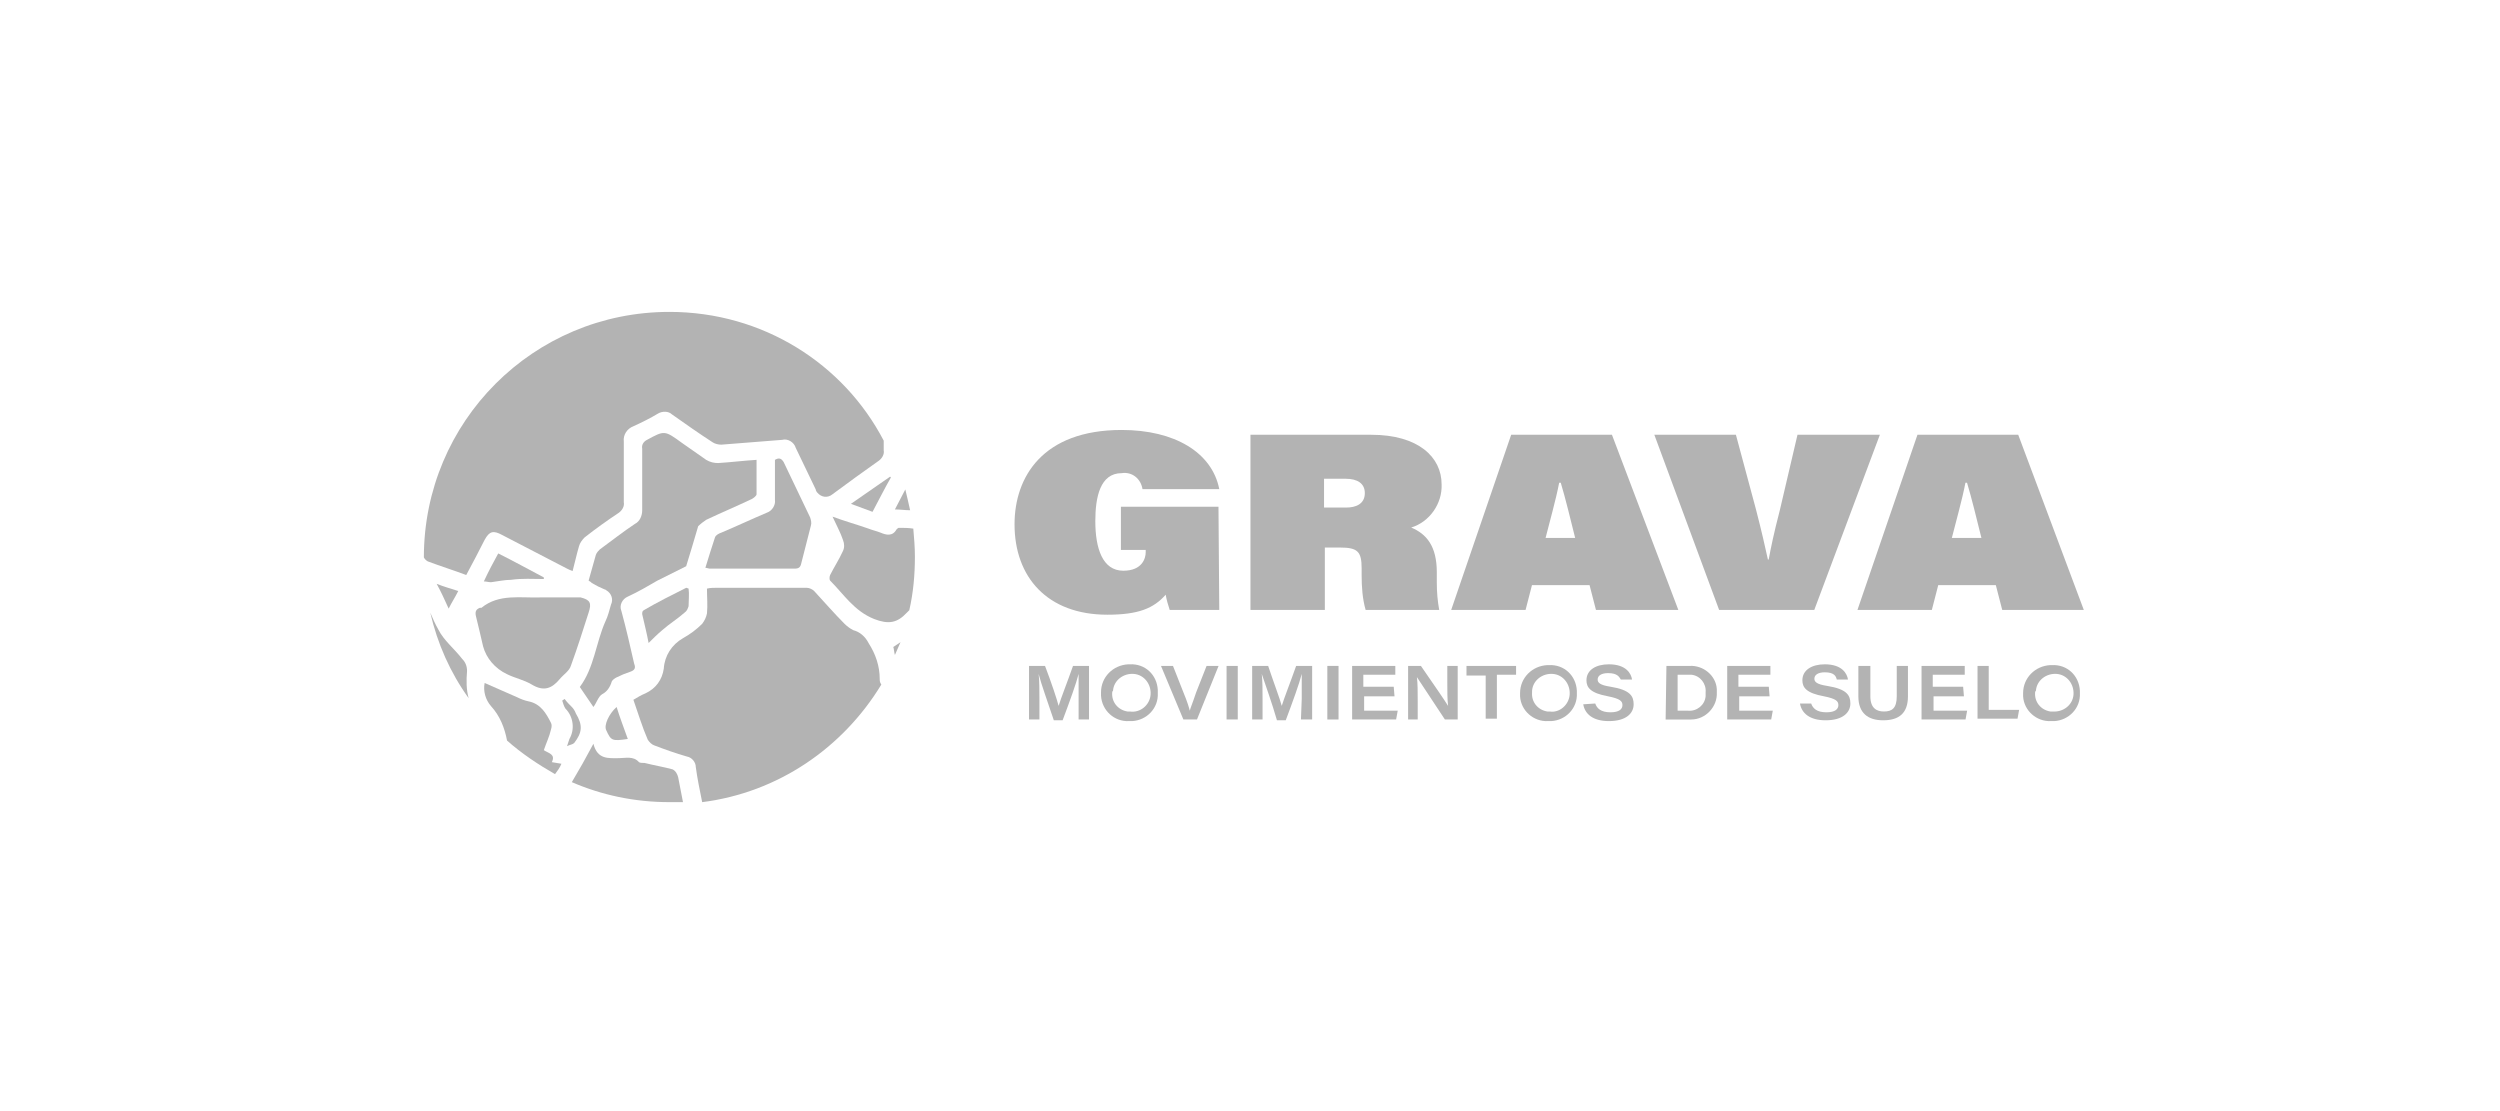 <?xml version="1.0" encoding="utf-8"?>
<!-- Generator: Adobe Illustrator 25.4.1, SVG Export Plug-In . SVG Version: 6.00 Build 0)  -->
<svg version="1.2" baseProfile="tiny" id="Capa_1" xmlns="http://www.w3.org/2000/svg" xmlns:xlink="http://www.w3.org/1999/xlink"
	 x="0px" y="0px" viewBox="0 0 312.6 138.9" overflow="visible" xml:space="preserve">
<g id="Grupo_22" transform="translate(0.329 -0.043)">
	<g id="Grupo_372" transform="translate(52.671 39.043)">
		<g>
			<path fill="#B3B3B3" d="M32.8,34.5c-1.8,0.9-3.6,1.8-5.3,2.8c-0.2,0.1-0.2,0.3-0.2,0.5c0.3,1.3,0.6,2.5,0.8,3.6
				c0.5-0.5,1.1-1.1,1.7-1.6c0.9-0.8,1.9-1.4,2.8-2.2c0.3-0.2,0.4-0.5,0.5-0.8l0,0c0-0.7,0.1-1.5,0-2.2
				C32.9,34.5,32.8,34.5,32.8,34.5z"/>
			<path fill="#B3B3B3" d="M0.5,31.2c1.6,0.6,3.2,1.1,4.8,1.7c0.8-1.5,1.6-3,2.3-4.4c0.6-1.1,1.1-1.2,2.2-0.6
				c2.7,1.4,5.4,2.8,8.1,4.2c0.2,0.1,0.4,0.2,0.7,0.3c0.3-1.1,0.5-2.1,0.8-3.1c0.1-0.4,0.4-0.8,0.7-1.1c1.4-1.1,2.8-2.1,4.3-3.1
				c0.4-0.3,0.7-0.8,0.6-1.3c0-2.5,0-5.1,0-7.6c-0.1-0.8,0.4-1.6,1.2-1.9c1.1-0.5,2.1-1,3.1-1.6c0.5-0.3,1.3-0.3,1.7,0.1
				c1.7,1.2,3.4,2.4,5.1,3.5c0.3,0.2,0.7,0.3,1.1,0.3c2.5-0.2,5.1-0.4,7.6-0.6c0.7-0.2,1.5,0.3,1.7,1c0.8,1.7,1.7,3.5,2.5,5.2
				c0,0.1,0.1,0.3,0.2,0.4c0.5,0.6,1.3,0.7,1.9,0.2c1.9-1.4,3.8-2.8,5.8-4.2c0.4-0.3,0.7-0.8,0.6-1.3c0-0.4,0-0.8,0-1.2
				C52.5,6.5,42.4,0,30.7,0C13.7,0,0,13.7,0,30.7l0,0C0.1,30.9,0.3,31.1,0.5,31.2z"/>
			<path fill="#B3B3B3" d="M35.3,26c1.9-0.9,3.8-1.7,5.7-2.6c0.2-0.1,0.6-0.4,0.6-0.6c0-1.4,0-2.8,0-4.3c-1.6,0.1-3.2,0.3-4.8,0.4
				c-0.5,0-1-0.1-1.5-0.4c-1-0.7-2-1.4-3-2.1c-2.2-1.6-2.2-1.6-4.4-0.4c-0.4,0.2-0.7,0.6-0.6,1.1c0,2.6,0,5.1,0,7.7
				c0,0.7-0.3,1.4-0.9,1.7c-1.5,1-2.9,2.1-4.4,3.2c-0.2,0.2-0.4,0.4-0.5,0.7c-0.3,1.1-0.6,2.1-0.9,3.2c0.2,0.1,0.3,0.2,0.4,0.3
				c0.5,0.3,1.1,0.6,1.6,0.8c0.1,0,0.2,0.1,0.2,0.1c0.7,0.4,0.9,1.2,0.6,1.8c-0.2,0.7-0.4,1.5-0.7,2.1c-1.2,2.7-1.4,5.8-3.2,8.2
				l1.7,2.5c0.4-0.5,0.6-1.3,1.1-1.6c0.6-0.3,1-0.9,1.2-1.6c0.1-0.2,0.4-0.4,0.6-0.5l0,0c0.6-0.3,1.1-0.5,1.7-0.7s0.7-0.5,0.5-1
				c-0.5-2.2-1-4.4-1.6-6.6c-0.3-0.7,0.1-1.5,0.8-1.8c1.3-0.6,2.5-1.3,3.7-2c1.2-0.6,2.4-1.2,3.6-1.8c0.5-1.6,1-3.3,1.5-5
				C34.6,26.5,35,26.2,35.3,26z"/>
			<path fill="#B3B3B3" d="M60.8,24.8c-0.2-0.9-0.4-1.8-0.6-2.6l-1.3,2.5C59.5,24.7,60.2,24.8,60.8,24.8z"/>
			<path fill="#B3B3B3" d="M25.5,53.4c-0.5-1.4-1-2.7-1.4-4c-1,0.9-1.6,2.3-1.3,2.9l0,0C23.4,53.6,23.5,53.7,25.5,53.4z"/>
			<path fill="#B3B3B3" d="M58.7,41.9c0.1,0.3,0.1,0.7,0.2,1c0.2-0.5,0.5-1.1,0.7-1.6L58.7,41.9z"/>
			<path fill="#B3B3B3" d="M50.8,32.9c-0.1,0.2-0.1,0.6,0,0.7c1.7,1.7,3,3.8,5.5,4.8c1.8,0.7,2.9,0.5,4.1-0.8
				c0.1-0.1,0.2-0.2,0.3-0.3c0.5-2.2,0.7-4.4,0.7-6.7c0-1.2-0.1-2.3-0.2-3.5C60.6,27,60,27,59.4,27c-0.1,0-0.2,0.1-0.3,0.2
				c-0.5,0.9-1.3,0.7-2,0.4c-0.5-0.2-1-0.3-1.5-0.5c-1.4-0.5-2.9-0.9-4.5-1.5c0.5,1.1,1,2,1.3,2.9c0.2,0.5,0.2,1,0,1.4
				C51.9,31,51.3,31.9,50.8,32.9z"/>
			<path fill="#B3B3B3" d="M56.1,25c0.8-1.5,1.5-2.9,2.3-4.3l-0.1-0.1L53.4,24L56.1,25z"/>
			<path fill="#B3B3B3" d="M15,33.4v-0.2c-1.9-1-3.7-2-5.7-3l0,0c-0.6,1.1-1.2,2.2-1.8,3.5c0.3,0,0.6,0.1,0.9,0.1
				c0.8-0.1,1.7-0.3,2.5-0.3C12.3,33.3,13.6,33.4,15,33.4z"/>
			<path fill="#B3B3B3" d="M46.4,32.1c0.5,0,0.7-0.2,0.8-0.7c0.4-1.6,0.8-3.1,1.2-4.7c0.1-0.3,0-0.7-0.1-1c-1.1-2.3-2.2-4.6-3.3-6.9
				c-0.3-0.5-0.6-0.6-1.1-0.3c0,1.7,0,3.4,0,5l0,0c0.1,0.7-0.4,1.4-1,1.6c-1.9,0.8-3.8,1.7-5.7,2.5c-0.3,0.1-0.7,0.3-0.8,0.6
				c-0.4,1.2-0.8,2.5-1.2,3.8c0.2,0,0.4,0.1,0.5,0.1C39.3,32.1,42.9,32.1,46.4,32.1z"/>
			<path fill="#B3B3B3" d="M19,50.2c-0.1-0.3-0.3-0.6-0.5-0.8c-0.3-0.3-0.6-0.6-0.9-1l-0.3,0.2c0.1,0.3,0.2,0.7,0.4,1
				c1,1,1.2,2.6,0.5,3.8c-0.1,0.3-0.2,0.6-0.3,0.9c0.4-0.2,0.7-0.2,0.9-0.4l0,0C19.8,52.6,19.9,51.7,19,50.2z"/>
			<path fill="#B3B3B3" d="M31.8,58.2c-0.1-0.4-0.3-0.8-0.7-1c-1.1-0.3-2.3-0.5-3.5-0.8c-0.2,0-0.6,0-0.7-0.1
				c-0.7-0.8-1.7-0.5-2.5-0.5c-1.3,0-2.7,0.2-3.2-1.8c-0.9,1.7-1.8,3.3-2.7,4.8c3.7,1.6,7.8,2.5,12.2,2.5c0.6,0,1.1,0,1.7,0
				C32.2,60.3,32,59.2,31.8,58.2z"/>
			<path fill="#B3B3B3" d="M57,45.9c0-1.6-0.5-3.1-1.4-4.5c-0.4-0.8-1.1-1.4-1.9-1.6c-0.4-0.2-0.8-0.5-1.1-0.8
				c-1.3-1.3-2.5-2.7-3.8-4.1c-0.2-0.2-0.6-0.4-0.9-0.4c-3.8,0-7.6,0-11.4,0c-0.3,0-0.7,0-1.1,0.1c0,1.1,0.1,2.1,0,3.1
				c-0.1,0.5-0.3,0.9-0.6,1.3c-0.7,0.7-1.5,1.3-2.4,1.8C31,41.6,30.1,43,30,44.6c-0.2,1.4-1,2.5-2.3,3.1c-0.5,0.2-1,0.5-1.5,0.8
				c0.6,1.7,1.1,3.4,1.8,5c0.2,0.3,0.5,0.6,0.8,0.7c1.3,0.5,2.7,1,4.1,1.4c0.6,0.1,1.1,0.7,1.1,1.3c0.2,1.5,0.5,2.9,0.8,4.4
				c9.5-1.2,17.6-6.8,22.4-14.7C57,46.3,57,46.1,57,45.9z"/>
			<path fill="#B3B3B3" d="M17.2,56.5L16,56.3c0.5-1-0.4-1.1-1-1.5c0.3-0.9,0.7-1.7,0.9-2.6c0.1-0.3,0.1-0.6,0-0.8
				c-0.6-1.2-1.3-2.4-2.8-2.7c-0.5-0.1-1-0.3-1.4-0.5C10.3,47.6,9,47,7.6,46.4c-0.2,1,0.1,2.1,0.8,2.9c1.1,1.2,1.7,2.7,2,4.3
				c1.8,1.6,3.9,3,6,4.2C16.7,57.4,17,57,17.2,56.5z"/>
			<path fill="#B3B3B3" d="M1.6,34c0.6,1.1,1,2,1.5,3.1c0.4-0.8,0.8-1.4,1.2-2.2C3.4,34.6,2.6,34.4,1.6,34z"/>
			<path fill="#B3B3B3" d="M7,37c-0.5,0.2-0.6,0.5-0.5,1c0.3,1.2,0.6,2.5,0.9,3.8c0.4,1.5,1.5,2.8,3,3.5c1,0.5,2.1,0.7,3.1,1.3l0,0
				c1.5,0.9,2.5,0.5,3.5-0.7c0.5-0.6,1.2-1,1.4-1.7c0.8-2.2,1.5-4.4,2.2-6.6c0.4-1.2,0.2-1.6-1-1.9c-0.2,0-0.4,0-0.5,0h-4.4
				c-2.6,0.1-5.3-0.5-7.5,1.3C7.2,37,7.1,37,7,37z"/>
			<path fill="#B3B3B3" d="M5.6,48.3c-0.3-1.1-0.3-2.2-0.2-3.4c0-0.6-0.2-1.1-0.6-1.5c-1-1.3-2.3-2.3-3-3.7c-0.4-0.7-0.7-1.4-1-2.1
				C1.7,41.5,3.3,45.1,5.6,48.3z"/>
		</g>
		<g id="Grupo_371" transform="translate(73.858 14.763)">
			<g id="Grupo_369">
				<path id="Trazado_529" fill="#B3B3B3" d="M25.6,22.5h-6.2c-0.2-0.6-0.4-1.3-0.5-1.9c-1.5,1.7-3.4,2.5-7.3,2.5
					C4.1,23.1,0,18.4,0,11.8C0,5.9,3.5,0,13.4,0C20,0,24.7,2.8,25.6,7.4H16c-0.2-1.3-1.3-2.2-2.6-2c-2.7,0-3.3,3-3.3,6
					c0,3.4,0.9,6.2,3.5,6.2c2.4,0,2.8-1.6,2.8-2.3V15h-3.1V9.6h12.2L25.6,22.5z"/>
				<path id="Trazado_530" fill="#B3B3B3" d="M38.8,14.7v7.8h-9.3V0.6h15.1c5.9,0,8.8,2.8,8.8,6.2c0.1,2.4-1.5,4.7-3.8,5.4
					c1.9,0.8,3.2,2.3,3.2,5.6v1.3c0,1.2,0.1,2.3,0.3,3.4h-9.2c-0.4-1.4-0.5-2.9-0.5-4.4v-0.8c0-2.1-0.5-2.6-2.7-2.6L38.8,14.7z
					 M38.8,9.7h2.7c1.1,0,2.3-0.4,2.3-1.8c0-1.2-0.9-1.8-2.4-1.8h-2.7v3.6C38.7,9.7,38.8,9.7,38.8,9.7z"/>
				<path id="Trazado_531" fill="#B3B3B3" d="M64.7,19.4l-0.8,3.1h-9.3l7.5-21.9h12.6L83,22.5H72.7l-0.8-3.1H64.7z M70.1,13.5
					c-0.6-2.4-1.2-4.9-1.8-6.9h-0.2c-0.4,2.1-1.2,4.9-1.7,6.9H70.1z"/>
				<path id="Trazado_532" fill="#B3B3B3" d="M88.1,22.5L80,0.6h10.2l2.5,9.3c0.8,3.1,1.1,4.5,1.5,6.3h0.1c0.3-1.6,0.6-3.1,1.4-6.2
					l2.2-9.4h10.3L100,22.5H88.1z"/>
				<path id="Trazado_533" fill="#B3B3B3" d="M115.5,19.4l-0.8,3.1h-9.3l7.5-21.9h12.6l8.2,21.9h-10.2l-0.8-3.1H115.5z M120.9,13.5
					c-0.6-2.4-1.2-4.9-1.8-6.9h-0.2c-0.4,2.1-1.2,4.9-1.7,6.9H120.9z"/>
			</g>
			<g id="Grupo_370" transform="translate(1.812 29.403)">
				<path id="Trazado_534" fill="#B3B3B3" d="M6.2,4.2c0-1.2,0-2.4,0-3.1l0,0c-0.3,1.2-1.1,3.4-2,5.8H3.1C2.4,4.8,1.5,2.3,1.2,1.1
					l0,0c0.1,0.8,0.1,2.1,0.1,3.2v2.5H0V0.1h2c0.8,2.1,1.5,4.2,1.7,5l0,0c0.3-1,1.1-3,1.8-5h2v6.7H6.2V4.2z"/>
				<path id="Trazado_535" fill="#B3B3B3" d="M16.1,3.5c0.1,1.9-1.4,3.4-3.2,3.5c-0.1,0-0.2,0-0.4,0C10.7,7.1,9.1,5.7,9,3.8
					c0-0.1,0-0.2,0-0.4c0-1.9,1.5-3.4,3.4-3.5c0.1,0,0.1,0,0.2,0c1.9-0.1,3.4,1.3,3.5,3.2C16.1,3.3,16.1,3.4,16.1,3.5z M10.4,3.4
					c-0.1,1.2,0.7,2.2,1.9,2.4c0.1,0,0.2,0,0.3,0C13.9,6,15.1,5,15.2,3.7c0.1-1.3-0.8-2.5-2.1-2.6s-2.5,0.8-2.6,2.1
					C10.4,3.3,10.4,3.4,10.4,3.4z"/>
				<path id="Trazado_536" fill="#B3B3B3" d="M19.3,6.8l-2.8-6.7H18l1.3,3.3c0.5,1.2,0.7,1.9,0.8,2.3l0,0c0.1-0.4,0.3-0.8,0.8-2.3
					l1.3-3.3h1.5L21,6.8H19.3z"/>
				<path id="Trazado_537" fill="#B3B3B3" d="M26.1,0.1v6.7h-1.4V0.1H26.1z"/>
				<path id="Trazado_538" fill="#B3B3B3" d="M34.1,4.2c0-1.2,0-2.4,0-3.1l0,0c-0.3,1.2-1.1,3.4-2,5.8H31c-0.6-2.1-1.5-4.6-1.9-5.8
					l0,0c0.1,0.8,0.1,2.1,0.1,3.2v2.5h-1.3V0.1h2c0.7,2.1,1.5,4.2,1.7,5l0,0c0.3-1,1.1-3,1.8-5h2v6.7H34L34.1,4.2L34.1,4.2z"/>
				<path id="Trazado_539" fill="#B3B3B3" d="M38.7,0.1v6.7h-1.4V0.1H38.7z"/>
				<path id="Trazado_540" fill="#B3B3B3" d="M45.7,3.9h-3.8v1.8h4.2l-0.2,1.1h-5.5V0.1h5.4v1.1h-4v1.5h3.8L45.7,3.9z"/>
				<path id="Trazado_541" fill="#B3B3B3" d="M47.4,6.8V0.1H49c1.8,2.6,2.9,4.2,3.4,5l0,0c-0.1-0.8-0.1-1.9-0.1-3v-2h1.3v6.7H52
					c-0.7-1.1-3-4.5-3.5-5.3l0,0c0.1,0.8,0.1,1.8,0.1,3v2.3L47.4,6.8z"/>
				<path id="Trazado_542" fill="#B3B3B3" d="M57.1,1.3h-2.4V0.1h6.2v1.1h-2.4v5.5h-1.4L57.1,1.3z"/>
				<path id="Trazado_543" fill="#B3B3B3" d="M68.5,3.5c0.1,1.9-1.4,3.4-3.2,3.5c-0.1,0-0.2,0-0.4,0c-1.8,0.1-3.4-1.3-3.5-3.1
					c0-0.1,0-0.2,0-0.4c0-1.9,1.5-3.4,3.4-3.5c0.1,0,0.1,0,0.2,0c1.9-0.1,3.4,1.3,3.5,3.2C68.5,3.3,68.5,3.4,68.5,3.5z M62.9,3.4
					c-0.1,1.2,0.7,2.2,1.9,2.4c0.1,0,0.2,0,0.3,0C66.3,6,67.5,5,67.6,3.7s-0.8-2.5-2.1-2.6C64.2,1,63,1.9,62.9,3.2
					C62.9,3.3,62.9,3.4,62.9,3.4z"/>
				<path id="Trazado_544" fill="#B3B3B3" d="M70.8,4.8c0.2,0.6,0.7,1.1,1.9,1.1c1.1,0,1.5-0.4,1.5-0.9s-0.3-0.8-1.8-1.1
					c-2.2-0.4-2.7-1.1-2.7-2c0-1.3,1.2-2,2.8-2c2.2,0,2.8,1.2,2.9,1.9H74C73.8,1.5,73.6,1,72.4,1c-0.8,0-1.3,0.3-1.3,0.8
					c0,0.4,0.3,0.7,1.6,0.9c2.5,0.4,2.9,1.2,2.9,2.2C75.6,6,74.7,7,72.5,7c-2,0-3-0.9-3.2-2.1L70.8,4.8z"/>
				<path id="Trazado_545" fill="#B3B3B3" d="M79.7,0.1h2.9C84.3,0,85.9,1.3,86,3c0,0.1,0,0.2,0,0.4c0.1,1.8-1.4,3.4-3.2,3.4
					c-0.1,0-0.2,0-0.3,0h-2.9L79.7,0.1z M81.1,5.7h1.3c1.1,0.1,2.1-0.7,2.2-1.8c0-0.2,0-0.3,0-0.5c0.1-1.1-0.7-2.1-1.8-2.2
					c-0.1,0-0.3,0-0.4,0h-1.3C81.1,1.2,81.1,5.7,81.1,5.7z"/>
				<path id="Trazado_546" fill="#B3B3B3" d="M92.6,3.9h-3.8v1.8H93l-0.2,1.1h-5.5V0.1h5.4v1.1h-4v1.5h3.8L92.6,3.9z"/>
				<path id="Trazado_547" fill="#B3B3B3" d="M97.8,4.8c0.2,0.6,0.7,1.1,1.9,1.1c1.1,0,1.5-0.4,1.5-0.9s-0.3-0.8-1.8-1.1
					c-2.2-0.4-2.7-1.1-2.7-2c0-1.3,1.2-2,2.8-2c2.2,0,2.8,1.2,2.9,1.9H101c-0.1-0.4-0.3-0.9-1.5-0.9c-0.8,0-1.3,0.3-1.3,0.8
					c0,0.4,0.3,0.7,1.6,0.9c2.5,0.4,2.9,1.2,2.9,2.2c0,1.1-0.9,2.1-3.1,2.1c-2,0-3-0.9-3.2-2.1H97.8z"/>
				<path id="Trazado_548" fill="#B3B3B3" d="M105.2,0.1v3.8c0,1.5,0.8,1.9,1.7,1.9c1,0,1.6-0.4,1.6-1.9V0.1h1.4v3.8
					c0,2.1-1.1,3-3.1,3c-1.9,0-3.1-0.9-3.1-3V0.1H105.2z"/>
				<path id="Trazado_549" fill="#B3B3B3" d="M116.9,3.9h-3.8v1.8h4.2l-0.2,1.1h-5.5V0.1h5.4v1.1h-4v1.5h3.8L116.9,3.9L116.9,3.9z"
					/>
				<path id="Trazado_550" fill="#B3B3B3" d="M118.6,0.1h1.4v5.5h3.8l-0.2,1.1h-5L118.6,0.1z"/>
				<path id="Trazado_551" fill="#B3B3B3" d="M131.4,3.5c0.1,1.9-1.4,3.4-3.2,3.5c-0.1,0-0.2,0-0.4,0c-1.8,0.1-3.4-1.3-3.5-3.1
					c0-0.1,0-0.2,0-0.4c0-1.9,1.5-3.4,3.4-3.5c0.1,0,0.1,0,0.2,0c1.9-0.1,3.4,1.3,3.5,3.2C131.4,3.3,131.4,3.4,131.4,3.5z
					 M125.8,3.4c-0.1,1.2,0.7,2.2,1.9,2.4c0.1,0,0.2,0,0.3,0c1.3,0.1,2.5-0.8,2.6-2.1s-0.8-2.5-2.1-2.6c-1.3-0.1-2.5,0.8-2.6,2.1
					C125.8,3.3,125.8,3.4,125.8,3.4z"/>
			</g>
		</g>
	</g>
</g>
</svg>
